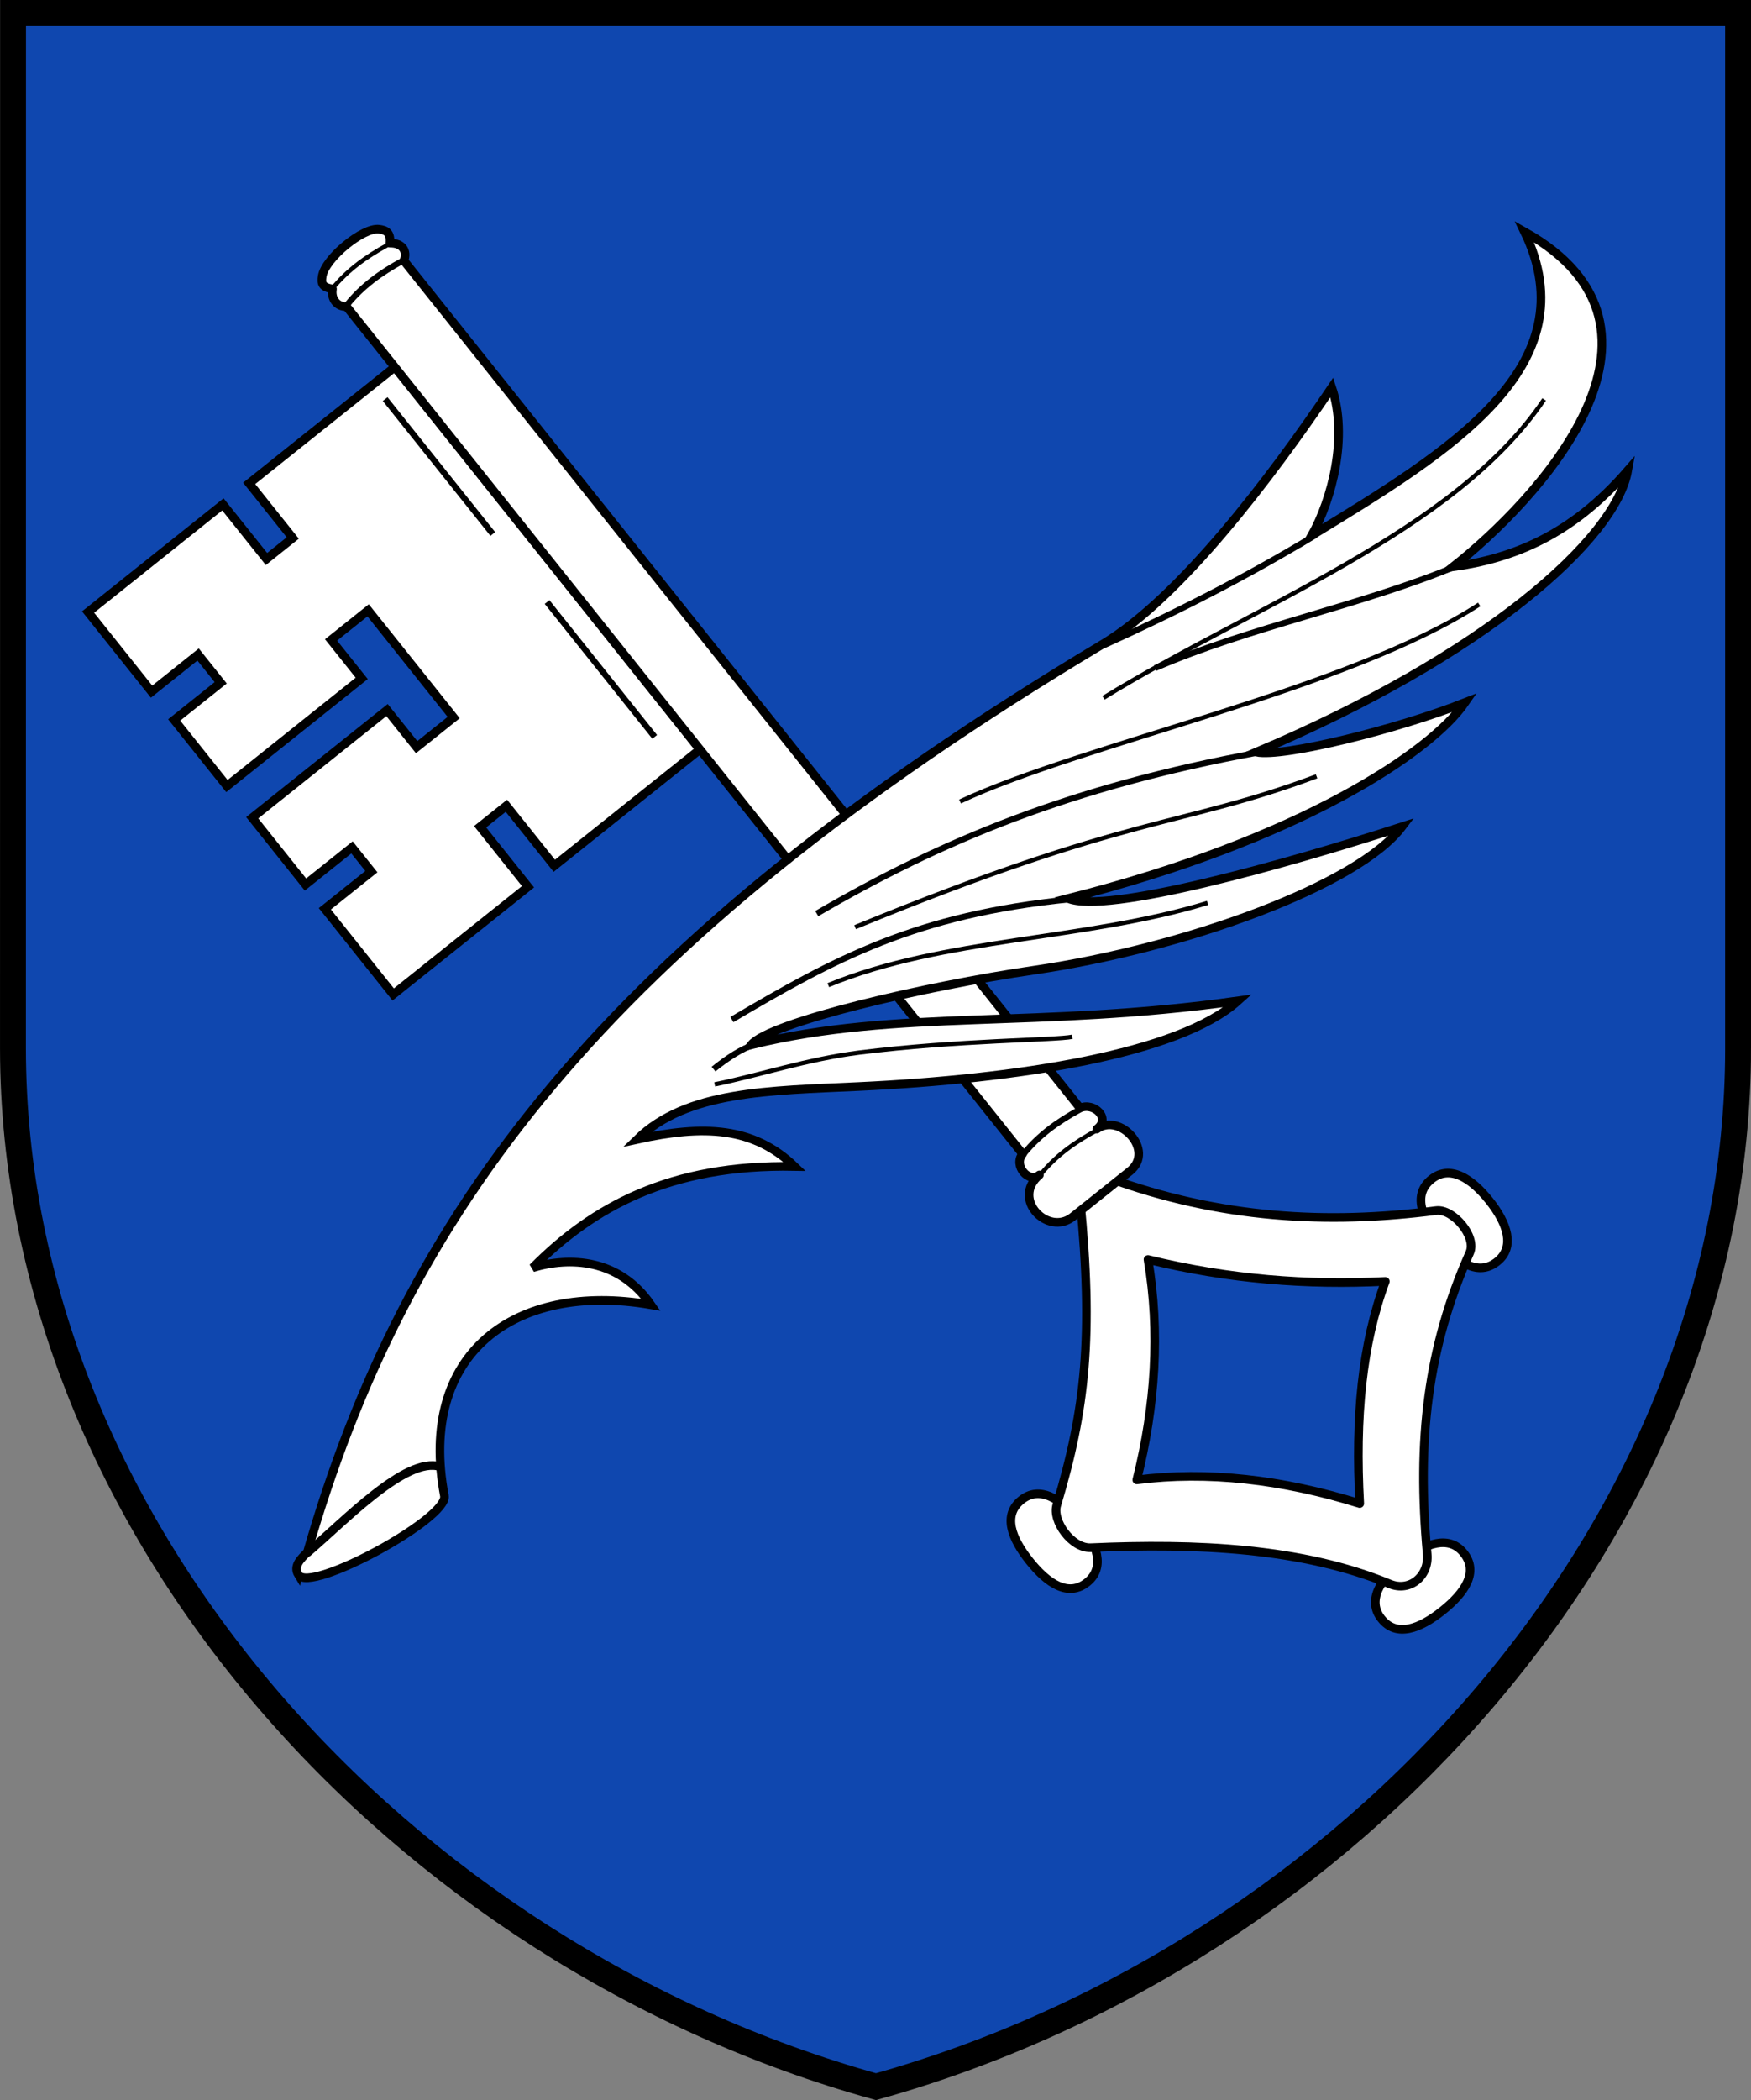 <?xml version="1.0" encoding="UTF-8"?>
<!-- Created with Inkscape (http://www.inkscape.org/) -->
<svg width="203mm" height="243.37mm" version="1.1" viewBox="0 0 203 243.37" xmlns="http://www.w3.org/2000/svg">
 <rect x="0" y="0" width="203" height="243.37" fill="#808080" stroke="none"/>
 <title>Wappen der ehemaligen Gemeinde Holzen</title>
 <g transform="translate(124.18 -27.148)">
  <path d="m77.321 153.65v-125h-199.99l0.041 125c-0.05 50 44.95 100 100 115.31 54.95-15.313 99.95-65.313 99.95-115.31z" fill="#0f47af"/>
  <g stroke="#000">
   <path d="m-113.97 98.076 15.63-12.478 5.053 6.33 3.048-2.433-5.053-6.33 16.881-13.476 35.374 44.312-16.881 13.476-5.553-6.955-3.048 2.433 5.553 6.955-15.63 12.478-7.923-9.925 5.393-4.305-2.246-2.813-5.393 4.305-6.176-7.737 15.63-12.478 3.431 4.298 4.298-3.431-9.92-12.426-4.298 3.431 3.556 4.455-15.63 12.478-6.114-7.659 5.393-4.305-2.62-3.282-5.393 4.305z" fill="#fff" fill-rule="evenodd"/>
   <path d="m-79.528 73.397c12.478 15.63 12.478 15.63 12.478 15.63" fill="none" stroke-width=".7"/>
   <path d="m-60.757 96.912 12.478 15.63" fill="none" stroke-width=".7"/>
  </g>
  <g fill="#fff" stroke="#000" stroke-linecap="round" stroke-linejoin="round">
   <g>
    <path d="m49.399 173.34c-2.192 1.75-4.587 0.162-6.69-2.473-2.103-2.634-3.121-5.322-0.929-7.071 2.106-1.681 4.587-0.162 6.69 2.473 2.103 2.634 3.035 5.39 0.929 7.071z"/>
    <path d="m1.862 210.51c-2.192 1.75-4.587 0.162-6.69-2.473-2.103-2.634-3.121-5.322-0.929-7.071 2.106-1.681 4.587-0.162 6.69 2.473 2.103 2.634 3.035 5.39 0.929 7.071z"/>
    <path d="m45.515 207.12c1.75 2.192 0.162 4.587-2.473 6.69-2.634 2.103-5.322 3.121-7.071 0.929-1.681-2.106-0.162-4.587 2.473-6.69 2.634-2.103 5.39-3.035 7.071-0.929z"/>
   </g>
   <path d="m4.235 163.62-3.2 2.554c1.556 15.833 0.644 24.251-2.7 35.398-0.554 1.847 1.742 5.025 3.934 4.928 12.193-0.541 24.52-2.6e-4 34.68 4.205 2.331 0.965 4.561-0.917 4.331-3.457-1.198-13.206 0.01-23.886 4.933-34.931 0.838-1.88-1.938-5.133-3.895-4.88-12.657 1.637-25.092 0.939-38.082-3.818zm4.678 9.485c9.337 2.288 18.492 2.999 27.512 2.538-2.709 7.338-3.506 15.745-2.966 25.742-9.017-2.798-17.649-3.793-25.845-2.743 2.157-8.621 2.715-17.142 1.299-25.538z"/>
   <path d="m-80.233 53.712c0.813 0.108 1.359 0.37 1.252 1.612 1.422-0.02 2.057 0.844 1.631 2.044l78.379 98.184c1.593-0.72 3.643 1.184 1.948 2.44 2.638-1.958 6.774 2.453 3.871 4.849l-6.653 5.311c-2.875 2.304-7.186-2.071-3.871-4.849-1.215 1.034-3.063-1.074-1.948-2.44l-78.379-98.184c-1.091 0.038-1.83-0.876-1.631-2.044-1.221-0.196-1.325-0.656-1.187-1.487 0.345-2.089 4.749-5.679 6.588-5.435z"/>
  </g>
  <g fill="none" stroke="#000">
   <path d="m-83.889 62.405c1.731-2.099 3.781-3.619 6.443-5.067" stroke-width=".7"/>
   <path d="m-85.632 60.574c1.731-2.099 3.781-3.619 6.443-5.067" stroke-width=".5"/>
   <path d="m-3.504 163.21c1.731-2.099 3.781-3.619 6.443-5.067" stroke-width=".5"/>
   <path d="m-5.443 160.8c1.731-2.099 3.781-3.619 6.443-5.067" stroke-width=".7"/>
  </g>
  <path d="m-89.583 209.65c-0.632-1.032 0.274-1.853 1.039-2.628 11.226-38.976 33.924-70.339 92.189-105.22 9.044-5.414 19.578-19.4 26.573-29.752 1.931 5.722 0.013 12.965-2.333 17.166 16.078-9.801 32.219-19.587 24.673-35.213 20.233 11.316 1.273 31.319-8.3 38.838 6.895-0.972 13.707-3.598 20.272-11.164-1.424 7.951-16.491 21.407-43.067 32.633 3.093 0.637 16.26-2.619 24.204-5.747-3.974 5.786-19.22 15.925-46.018 22.706 4.432 1.832 24.792-3.816 38.71-8.316-5.115 6.781-25.095 14.05-42.629 16.619-12.652 1.842-30.752 6.072-32.819 8.652 17.165-4.186 33.102-1.819 56.431-5.093-6.859 6.175-25.648 9.06-43.921 9.923-10.479 0.492-19.992 0.506-25.747 6.134 7.764-1.712 13.49-1.454 18.27 3.135-14.5-0.276-23.457 4.75-30.367 11.733 4.283-1.289 10.007-1.068 13.707 4.293-15.894-2.734-27.045 5.747-23.944 22.133 0.497 2.627-15.585 11.347-16.922 9.162z" fill="#fff" fill-rule="evenodd" stroke="#000"/>
  <g fill="none" stroke="#000">
   <g>
    <path d="m-88.577 207.11c4.28-3.623 11.459-11.22 15.395-10.001"/>
    <path d="m-41.325 152.81c5.013-1.009 10.8-2.938 16.772-3.687 11.482-1.44 22.777-1.43 24.681-1.827" stroke-width=".5"/>
    <path d="m-41.456 151.04c1.661-1.338 3.237-2.338 4.689-2.837" stroke-width=".7"/>
    <path d="m-39.33 145.3c11.948-7.034 21.274-12.134 39.17-13.937" stroke-width=".7"/>
    <path d="m-28.155 141.31c13.398-5.515 29.816-5.187 43.972-9.529" stroke-width=".5"/>
    <path d="m-25.043 134.59c32.115-13.189 37.522-11.523 53.498-17.48" stroke-width=".5"/>
    <path d="m-29.489 133.02c14.452-8.43 29.44-14.659 51.136-18.661" stroke-width=".7"/>
    <path d="m-12.879 120.03c14.389-6.746 44.931-12.925 60.19-22.833" stroke-width=".5"/>
    <path d="m9.752 104.56c10.959-4.753 24.173-7.309 35.051-11.871" stroke-width=".7"/>
    <path d="m3.751 108.01c17.487-10.745 40.804-19.247 51.086-34.575" stroke-width=".5"/>
    <path d="m3.668 101.98c8.698-3.934 16.648-7.984 24.678-12.839" stroke-width=".7"/>
   </g>
   <path d="m77.321 148.65v-120h-199.99l-9e-3 120c0.05 55.58 45 105 100.05 120.31 54.95-15.313 99.95-64.919 99.95-120.31z" stroke-linecap="square" stroke-width="3"/>
  </g>
 </g>
</svg>
